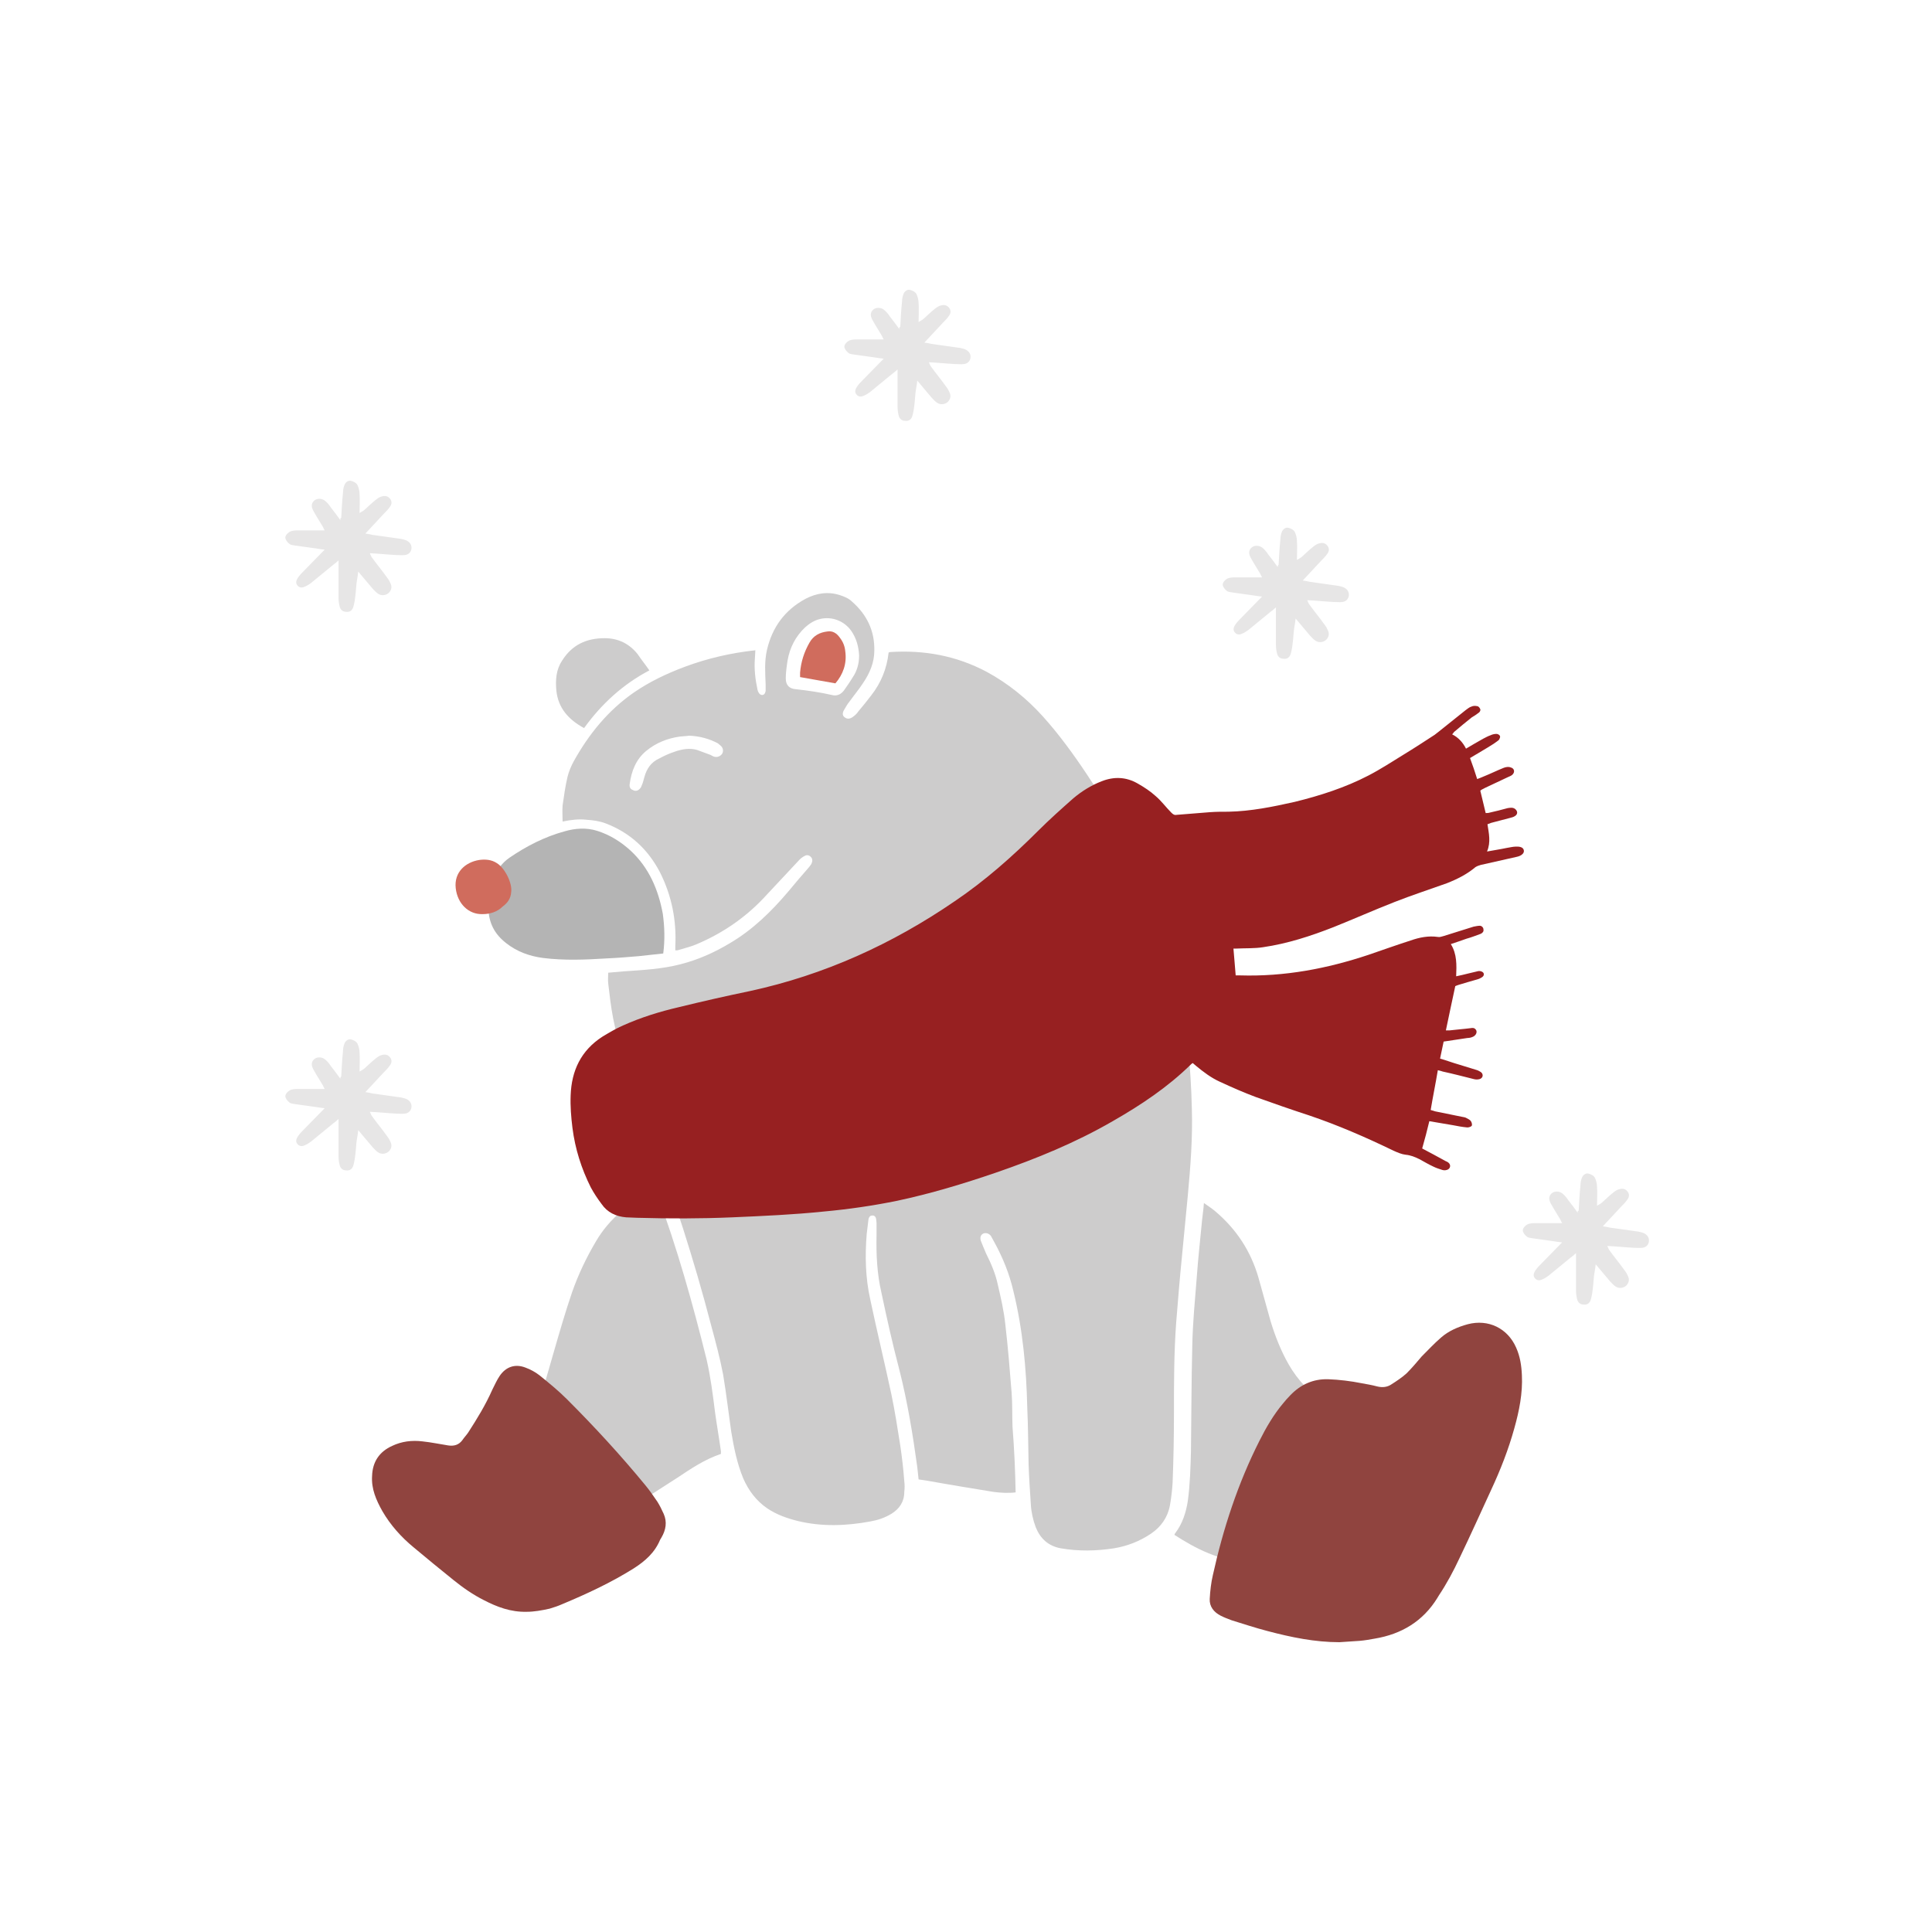 <?xml version="1.0" encoding="utf-8"?>
<!-- Generator: Adobe Illustrator 22.0.0, SVG Export Plug-In . SVG Version: 6.00 Build 0)  -->
<svg version="1.1" id="Calque_1" xmlns="http://www.w3.org/2000/svg" xmlns:xlink="http://www.w3.org/1999/xlink" x="0px" y="0px"
	 viewBox="0 0 432 432" style="enable-background:new 0 0 432 432;" xml:space="preserve">
<style type="text/css">
	.st0{fill:#066938;}
	.st1{fill:#9F1E29;}
	.st2{fill:#571419;}
	.st3{fill:none;}
	.st4{fill:#C68448;}
	.st5{fill:#8C633A;}
	.st6{fill:#D79A5D;}
	.st7{fill:#A5C0DF;}
	.st8{fill:#36502D;}
	.st9{fill:#C8261D;}
	.st10{fill:#808181;}
	.st11{fill:#519C37;}
	.st12{fill:#FCEE69;}
	.st13{fill:#EC8C37;}
	.st14{fill:#5877B1;}
	.st15{fill:#7B1523;}
	.st16{fill:#4F0D1C;}
	.st17{fill:#BF333D;}
	.st18{fill:#E7373D;}
	.st19{fill:#972021;}
	.st20{fill:#F2F2F2;}
	.st21{fill:#F3D4AA;}
	.st22{fill:#A67D52;}
	.st23{fill:#B59063;}
	.st24{fill:#020203;}
	.st25{fill:#FFFFFF;}
	.st26{fill:#E7E6E6;}
	.st27{fill:#9A9999;}
	.st28{fill:#B4B4B4;}
	.st29{fill:#C9913E;}
	.st30{fill:#D6A14D;}
	.st31{fill:#E2A1BC;}
	.st32{fill:#C1292E;}
	.st33{fill:#82171C;}
	.st34{fill:#CDCCCC;}
	.st35{fill:#D06C5D;}
	.st36{fill:#79986F;}
	.st37{fill:#DAA405;}
	.st38{fill:#EDCBA9;}
	.st39{fill:#405045;}
	.st40{fill:#8B2F2F;}
	.st41{fill:#1D2E1C;}
	.st42{fill:#D4BB78;}
	.st43{fill:#3C1014;}
	.st44{fill:#731633;}
	.st45{fill:#3F0D26;}
	.st46{fill:#E3EBF8;}
	.st47{fill:#D2DFEF;}
	.st48{fill:#B88E5C;}
	.st49{fill:#A81735;}
	.st50{fill:#4AA8A8;}
	.st51{fill:#94B947;}
	.st52{fill:#A8C4D3;}
	.st53{fill:#9F1A18;}
	.st54{fill:#4F6325;}
	.st55{fill:#BAC463;}
	.st56{fill:#8C694B;}
	.st57{fill:#8A9A66;}
	.st58{fill:#DDDDC3;}
	.st59{fill:#3F668A;}
	.st60{fill:#1B1B1B;}
	.st61{fill:#FFF0BA;}
	.st62{fill:#C69C6C;}
	.st63{fill:#603914;}
	.st64{fill:#114923;}
	.st65{fill:#961F27;}
	.st66{fill:#BB870E;}
	.st67{fill:#C51720;}
	.st68{fill:#449494;}
	.st69{fill:#417675;}
	.st70{fill:#ABCFAF;}
	.st71{fill:#66B2B0;}
	.st72{fill:#F9B03D;}
	.st73{fill:#754D24;}
	.st74{fill:#F6F6F6;}
	.st75{fill:#BA181A;}
	.st76{fill:#AD191C;}
	.st77{fill:#161515;}
	.st78{fill:#1E1E1C;}
	.st79{fill:#0E472B;}
	.st80{fill:#D3C29D;}
	.st81{fill:#CC2717;}
	.st82{fill:#A81916;}
	.st83{fill:#805129;}
	.st84{fill:#F39323;}
	.st85{fill:#B56B20;}
	.st86{fill:#E52629;}
	.st87{fill:#7B9EC7;}
	.st88{fill:#48515A;}
	.st89{fill:#DED3C6;}
	.st90{fill:#3B444E;}
	.st91{fill:#6189B1;}
	.st92{fill:#97B8D7;}
	.st93{fill:#715038;}
	.st94{fill:#A3282E;}
	.st95{fill:#110506;}
	.st96{fill:#F3E4D4;}
	.st97{fill:#F4DCC9;}
	.st98{fill:#676767;}
	.st99{fill:#E0EDF3;}
	.st100{fill:#90443F;}
	.st101{fill:#989389;}
	.st102{fill:#F0DABE;}
	.st103{fill:#4F382A;}
	.st104{fill:#009245;}
	.st105{fill:#064928;}
</style>
<g>
	<g>
		<g>
			<path class="st34" d="M227.1,333.7c-1.6,0.2-3.3,0.1-4.9-0.1c-4.9-0.8-9.8-1.6-14.8-2.5c-0.6-0.1-1.3-0.2-2-0.3
				c-0.1-0.9-0.2-1.9-0.3-2.8c-1-7.3-2.2-14.6-4-21.7c-1.5-5.7-2.8-11.5-4-17.2c-1-4.3-1.2-8.6-1.1-13c0-0.9,0-1.7,0-2.6
				c0-0.3-0.1-0.7-0.1-1c-0.1-0.4-0.4-0.8-0.9-0.7c-0.5,0-0.7,0.4-0.8,0.8c-0.1,1.1-0.3,2.2-0.4,3.3c-0.4,4.9-0.3,9.8,0.8,14.7
				c1.5,7.1,3.2,14.1,4.7,21.1c0.8,3.8,1.4,7.7,2,11.5c0.4,2.7,0.7,5.3,0.9,8c0.1,0.8,0.1,1.6,0,2.4c0,2.2-1.1,3.8-2.9,4.9
				c-1.5,0.9-3,1.4-4.7,1.7c-5.4,1-10.8,1.2-16.2-0.1c-2.4-0.6-4.7-1.4-6.8-2.8c-2.5-1.7-4.2-4-5.4-6.7c-1.4-3.4-2.1-6.9-2.7-10.5
				c-0.6-4.2-1.1-8.5-1.8-12.7c-0.7-3.7-1.7-7.4-2.7-11.1c-1.9-7.3-4-14.5-6.3-21.7c-2.7-8.4-6-16.6-9.1-24.9
				c-2.7-7.2-5-14.5-6.5-22c-0.5-2.6-0.8-5.2-1.1-7.8c-0.1-0.8,0-1.6,0-2.4c1.2-0.1,2.3-0.2,3.4-0.3c4.3-0.3,8.6-0.5,12.8-1.6
				c3.9-1,7.5-2.6,11-4.7c5.1-3,9.3-7.1,13.1-11.6c1.5-1.8,3-3.6,4.6-5.4c0.2-0.3,0.5-0.6,0.6-0.9c0.2-0.5,0.2-1-0.2-1.4
				c-0.4-0.4-0.9-0.5-1.4-0.2c-0.4,0.2-0.8,0.5-1.1,0.8c-2.4,2.6-4.8,5.1-7.2,7.7c-4.5,5-9.8,8.7-16,11.3c-1.2,0.5-2.5,0.8-3.8,1.2
				c-0.2,0.1-0.4,0.1-0.8,0.1c0-0.3,0-0.6,0-0.9c0.3-5.8-0.8-11.3-3.4-16.5c-2.7-5.2-6.7-8.9-12.2-11c-1.3-0.5-2.8-0.7-4.2-0.8
				c-1.8-0.2-3.5,0-5.4,0.4c0-1.3-0.1-2.4,0-3.6c0.3-2.1,0.6-4.3,1.1-6.4c0.3-1.2,0.8-2.4,1.4-3.5c3.4-6.1,7.7-11.4,13.5-15.4
				c3.5-2.4,7.3-4.2,11.3-5.7c5.1-1.9,10.3-3.1,15.8-3.7c0,0.6-0.1,1.2-0.1,1.8c-0.2,2.4,0.1,4.8,0.6,7.1c0,0.1,0.1,0.2,0.1,0.3
				c0.2,0.4,0.4,0.8,1,0.8c0.5-0.1,0.6-0.5,0.7-0.9c0-0.5,0-1,0-1.5c-0.1-2.6-0.3-5.1,0.3-7.7c1.2-5.1,4-8.9,8.6-11.4
				c2.5-1.3,5.1-1.7,7.8-0.8c0.9,0.3,1.9,0.7,2.6,1.4c3.3,2.9,5.1,6.5,5,11c0,2.6-1,5-2.5,7.2c-0.9,1.4-2,2.7-3,4.1
				c-0.5,0.6-0.9,1.3-1.3,2c-0.4,0.7-0.3,1.3,0.2,1.6c0.5,0.4,1.1,0.4,1.8-0.1c0.4-0.3,0.9-0.7,1.2-1.2c1-1.2,2-2.4,2.9-3.6
				c2.2-2.8,3.5-6,3.9-9.6c0.1,0,0.2-0.1,0.3-0.1c7.6-0.5,14.8,0.8,21.6,4.4c4.8,2.6,9,6,12.6,10c3.6,4,6.8,8.4,9.8,12.9
				c4.3,6.5,8.4,13.2,11.5,20.3c4.3,9.7,7.7,19.7,9.8,30.1c0.7,3.5,1.1,7.1,1.4,10.7c0.4,4.6,0.7,9.1,0.8,13.7
				c0.2,6.5-0.3,12.9-0.9,19.4c-0.4,4.5-0.9,9-1.3,13.5c-0.5,5-0.9,9.9-1.3,14.9c-0.5,6.8-0.5,13.5-0.5,20.3
				c0,5.2-0.1,10.4-0.3,15.5c-0.1,1.7-0.3,3.4-0.6,5.1c-0.5,2.7-2,4.8-4.2,6.3c-2.5,1.7-5.3,2.8-8.3,3.3c-3.9,0.6-7.9,0.7-11.9,0
				c-2.8-0.5-4.6-2.2-5.6-4.7c-0.6-1.6-1-3.3-1.1-5.1c-0.2-3-0.4-6-0.5-8.9c-0.1-4.2-0.1-8.5-0.3-12.7c-0.2-8.8-1-17.5-3.1-26.1
				c-0.9-3.9-2.4-7.6-4.4-11.2c-0.2-0.4-0.4-0.7-0.6-1.1c-0.4-0.6-1.1-0.8-1.7-0.6c-0.6,0.3-0.8,0.8-0.6,1.6c0.4,1,0.8,2,1.2,2.9
				c1.1,2.2,2.1,4.5,2.6,6.9c0.7,3,1.4,6,1.7,9c0.6,5.1,1,10.2,1.4,15.2c0.2,2.5,0.1,5.1,0.2,7.6C226.8,324.1,227,328.8,227.1,333.7
				z M192.1,146.6c-0.1-2-0.6-3.9-1.8-5.6c-1.6-2.2-4.3-3.2-6.9-2.6c-1.3,0.3-2.4,1-3.4,1.9c-2.1,2-3.4,4.5-3.9,7.4
				c-0.2,1.3-0.4,2.7-0.4,4c0,1.5,0.8,2.3,2.2,2.4c2.7,0.3,5.5,0.7,8.1,1.3c1.1,0.3,2-0.1,2.7-1c0.7-1,1.4-2,2-3
				C191.6,150.1,192.1,148.4,192.1,146.6z M154.1,164.5c-0.5,0.1-1.3,0.1-2.1,0.2c-2.8,0.4-5.3,1.4-7.5,3.2
				c-2.3,1.9-3.3,4.5-3.7,7.4c-0.1,0.6,0.1,1.1,0.6,1.3c0.5,0.3,1,0.3,1.4,0c0.3-0.2,0.6-0.6,0.7-1c0.3-0.6,0.4-1.3,0.6-1.9
				c0.5-1.8,1.5-3.3,3.3-4.1c1.1-0.6,2.2-1.1,3.4-1.5c1.7-0.6,3.4-0.9,5.1-0.4c0.9,0.3,1.8,0.7,2.7,1c0.4,0.1,0.7,0.4,1.1,0.5
				c0.7,0.2,1.4-0.1,1.8-0.7c0.3-0.6,0.2-1.3-0.4-1.8c-0.2-0.2-0.4-0.3-0.6-0.5C158.6,165.2,156.5,164.6,154.1,164.5z"/>
			<path class="st34" d="M161.2,325.1c-3.6,1.2-6.7,3.3-9.7,5.3c-4.1,2.6-8.2,5.3-12.3,7.9c-3.8,2.3-7.8,4.1-11.9,5.9
				c-5.4,2.4-10.7,2-16.1,0.1c-3.5-1.2-6.2-3.4-8.2-6.5c-0.1-0.1-0.2-0.3-0.2-0.4c-1.3-2.2-1.2-3.8,0.4-5.9c1-1.3,2.3-2.4,3.7-3.2
				c0.7-0.4,1.4-0.8,2.2-1.2c5.9-2.8,9.6-7.5,11.5-13.6c1.1-3.7,2.1-7.4,3.2-11.1c1.3-4.5,2.6-9,4.1-13.4c1.4-4,3.2-7.8,5.4-11.5
				c3-5.1,7.5-8.6,12.7-11.4c0.1-0.1,0.3-0.1,0.5-0.2c0.1,0.3,0.3,0.6,0.4,1c4.5,12.1,8,24.6,11.1,37.1c0.9,3.9,1.4,7.9,1.9,11.9
				c0.4,2.9,0.9,5.7,1.3,8.6C161.2,324.6,161.2,324.8,161.2,325.1z"/>
			<path class="st34" d="M269.2,269c1,0.7,1.9,1.3,2.6,1.9c4.7,4,7.9,8.9,9.6,14.8c0.9,3.2,1.8,6.5,2.7,9.7c1,3.3,2.3,6.6,4,9.6
				c2.1,3.7,5,6.7,8.6,9c2.4,1.6,5.1,2.3,7.9,2.6c1,0.1,2,0.1,3.1,0.2c2.7,0.3,4,1.7,4.1,4.4c0.1,2.4-0.3,4.8-1.2,7
				c-4.3,11.3-12.4,18.3-24.2,21c-5.6,1.3-11,0.2-16.2-1.9c-2.7-1.1-5.1-2.5-7.6-4.1c0-0.1,0.1-0.3,0.2-0.4c1.6-2.1,2.4-4.6,2.8-7.2
				c0.5-3.7,0.6-7.4,0.7-11.1c0.1-7.9,0.1-15.8,0.3-23.7c0.1-5.1,0.6-10.1,1-15.2c0.3-4.3,0.8-8.6,1.2-12.9
				C268.9,271.6,269.1,270.5,269.2,269z"/>
			<path class="st28" d="M148.3,213.2c-1.9,0.2-3.7,0.4-5.5,0.6c-2.4,0.2-4.7,0.4-7.1,0.5c-4.8,0.3-9.5,0.5-14.3-0.1
				c-3-0.4-5.8-1.4-8.2-3.3c-2.6-2-3.9-4.5-4-7.8c-0.1-2.3,0.3-4.6,1.2-6.8c0.7-1.8,1.9-3.4,3.5-4.5c3.8-2.6,7.9-4.7,12.3-5.9
				c2.4-0.7,4.9-0.9,7.4-0.1c2.8,0.9,5.2,2.4,7.4,4.4c4.1,3.8,6.2,8.7,7.2,14.1C148.6,207.2,148.7,210.1,148.3,213.2z"/>
			<path class="st34" d="M145.2,149.9c-5.9,3.1-10.7,7.5-14.6,12.9c-3.5-1.9-5.8-4.5-6.2-8.4c-0.2-2.3-0.1-4.6,1.3-6.7
				c2.2-3.5,5.4-5,9.5-5c3,0,5.5,1.2,7.4,3.6C143.4,147.5,144.3,148.6,145.2,149.9z"/>
			<path class="st35" d="M186.8,152.8c-2.7-0.5-5.2-0.9-7.9-1.4c0-0.3,0-0.7,0-1c0.2-2.4,0.9-4.6,2.1-6.7c0.9-1.6,2.3-2.3,4-2.5
				c1.2-0.2,2.1,0.4,2.8,1.4c0.7,0.9,1.1,1.9,1.2,3C189.4,148.4,188.5,150.8,186.8,152.8z"/>
			<path class="st35" d="M107.9,204.4c-3.1,0.1-5.6-2.3-6-5.8c-0.4-3.6,2.2-5.8,5.2-6.3c1.4-0.2,2.8-0.1,4,0.7
				c1.8,1.1,3.5,4.5,3.2,6.5c-0.1,1.4-0.8,2.4-1.9,3.2C111.2,203.9,109.6,204.4,107.9,204.4z"/>
		</g>
		<g>
			<path class="st19" d="M324.7,164.2c1.4,0.7,2.4,1.8,3.1,3.2c1.3-0.8,2.6-1.5,3.8-2.2c0.6-0.3,1.1-0.6,1.7-0.8
				c0.4-0.2,0.9-0.3,1.3-0.3c0.3,0,0.7,0.2,0.8,0.5c0.1,0.2-0.1,0.6-0.2,0.8c-0.3,0.3-0.8,0.6-1.2,0.9c-1.7,1.1-3.5,2.1-5.3,3.2
				c0.6,1.6,1.1,3.1,1.6,4.7c0.6-0.2,1-0.4,1.5-0.6c1.5-0.6,2.9-1.3,4.4-1.9c0.5-0.2,1.1-0.3,1.6-0.1c0.8,0.2,1,1,0.4,1.6
				c-0.3,0.3-0.7,0.4-1.1,0.6c-1.7,0.8-3.4,1.6-5.1,2.4c-0.3,0.2-0.7,0.3-1,0.6c0.4,1.7,0.8,3.3,1.2,5c0.3,0,0.6,0,0.9-0.1
				c1.3-0.3,2.6-0.6,4-1c0.6-0.1,1.2-0.2,1.7,0.2c0.6,0.5,0.6,1.2-0.1,1.6c-0.3,0.2-0.7,0.3-1.1,0.4c-1.4,0.4-2.8,0.7-4.2,1.1
				c-0.2,0.1-0.5,0.2-0.8,0.3c0.3,2,0.8,4-0.1,6.1c1.6-0.3,3-0.5,4.4-0.8c0.7-0.1,1.4-0.3,2.1-0.3c0.3,0,0.7,0,1,0.1
				c0.8,0.2,1,1.1,0.4,1.6c-0.3,0.3-0.8,0.5-1.3,0.6c-2.7,0.6-5.3,1.2-8,1.8c-0.4,0.1-0.9,0.3-1.2,0.5c-1.9,1.6-4.1,2.7-6.4,3.6
				c-3.9,1.4-7.9,2.7-11.7,4.2c-4.6,1.8-9.1,3.8-13.6,5.6c-5.1,2-10.3,3.7-15.8,4.5c-1.9,0.3-3.9,0.2-5.9,0.3c-0.3,0-0.5,0-0.7,0
				c0.2,2,0.3,3.9,0.5,6c0.3,0,0.7,0,1,0c9.9,0.3,19.4-1.5,28.7-4.6c3.2-1.1,6.3-2.2,9.4-3.2c2-0.7,4-1.1,6.1-0.8
				c0.4,0.1,0.9-0.1,1.3-0.2c2.2-0.7,4.5-1.4,6.7-2.1c0.5-0.1,1-0.2,1.4-0.2c0.4,0,0.8,0.4,0.8,0.8c0.1,0.5-0.2,0.8-0.6,1
				c-1.1,0.4-2.1,0.8-3.2,1.1c-1.1,0.4-2.3,0.8-3.5,1.2c1.4,2.2,1.3,4.7,1.2,7.2c1-0.2,1.8-0.4,2.6-0.6c0.7-0.2,1.4-0.3,2.1-0.5
				c0.3-0.1,0.6-0.1,0.9,0c0.7,0.2,0.8,0.9,0.2,1.3c-0.3,0.2-0.7,0.4-1.1,0.5c-1.4,0.4-2.8,0.8-4.1,1.2c-0.3,0.1-0.6,0.2-0.8,0.3
				c-0.7,3.3-1.4,6.5-2.1,9.9c0.3,0,0.6,0,0.8,0c1.6-0.2,3.2-0.3,4.7-0.5c0.5-0.1,1-0.1,1.3,0.5c0.2,0.5-0.1,1.1-0.7,1.4
				c-0.4,0.2-0.9,0.3-1.3,0.3c-1.8,0.3-3.5,0.5-5.3,0.8c-0.3,1.3-0.5,2.5-0.8,3.8c1.4,0.4,2.7,0.9,4.1,1.3c1.3,0.4,2.6,0.8,3.9,1.2
				c0.4,0.1,0.8,0.3,1.1,0.5c0.7,0.5,0.5,1.4-0.3,1.6c-0.4,0.1-0.8,0.1-1.2,0c-2.4-0.6-4.7-1.2-7-1.7c-0.3-0.1-0.6-0.2-1.1-0.3
				c-0.5,3-1.1,5.9-1.6,8.9c0.4,0.1,0.7,0.2,1,0.3c2,0.4,3.9,0.8,5.9,1.2c0.4,0.1,0.8,0.1,1.1,0.3c0.4,0.2,0.8,0.4,1,0.7
				c0.2,0.3,0.3,0.8,0.2,1c-0.1,0.2-0.6,0.4-1,0.4c-1.1-0.1-2.2-0.3-3.2-0.5c-1.8-0.3-3.5-0.6-5.3-0.9c-0.5,2.1-1,4-1.6,6.1
				c1.7,0.9,3.4,1.8,5.2,2.8c0.2,0.1,0.5,0.2,0.7,0.4c0.6,0.5,0.4,1.4-0.4,1.6c-0.3,0.1-0.7,0.1-1,0c-0.6-0.2-1.3-0.4-1.9-0.7
				c-1.1-0.5-2.1-1.1-3.2-1.7c-1-0.5-2-0.9-3.1-1c-0.9-0.1-1.8-0.5-2.7-0.9c-6.2-3-12.4-5.7-18.9-7.9c-4-1.3-8-2.7-11.9-4.1
				c-2.7-1-5.4-2.2-8-3.4c-2-0.9-3.7-2.2-5.4-3.6c-0.2-0.2-0.5-0.4-0.7-0.6c-0.2,0.1-0.3,0.2-0.4,0.3c-5.2,5.1-11.2,9.1-17.5,12.7
				c-8.3,4.8-17.1,8.4-26.1,11.5c-7.3,2.5-14.6,4.7-22.1,6.3c-5.4,1.1-10.9,1.9-16.4,2.4c-6.8,0.7-13.6,1-20.5,1.3
				c-7.1,0.3-14.1,0.3-21.2,0.1c-0.8,0-1.7-0.1-2.5-0.1c-2.3-0.2-4.2-1.1-5.5-3c-0.9-1.2-1.7-2.4-2.4-3.7c-2.1-4.2-3.5-8.6-4.1-13.3
				c-0.3-2.4-0.5-4.9-0.4-7.3c0.2-5.5,2.3-10,7.1-13.1c1.5-0.9,3-1.8,4.6-2.5c4-1.8,8.2-3.1,12.5-4.1c5.3-1.3,10.6-2.5,15.9-3.6
				c16.6-3.6,31.8-10.5,45.8-20.1c6.8-4.6,12.9-10,18.7-15.8c2.5-2.5,5.2-4.9,7.8-7.2c1.9-1.6,4-2.9,6.3-3.8c2.8-1.1,5.5-1,8.1,0.5
				c1.4,0.8,2.8,1.7,4,2.8c1.3,1.1,2.3,2.5,3.5,3.7c0.4,0.4,0.7,0.6,1.2,0.5c2.5-0.2,5-0.4,7.5-0.6c1.4-0.1,2.7-0.1,4.1-0.1
				c5-0.1,9.9-1.1,14.8-2.2c5.7-1.4,11.3-3.2,16.5-5.9c2.7-1.4,5.3-3.1,7.9-4.7c2.3-1.4,4.6-2.9,6.9-4.4c0.3-0.2,0.6-0.5,0.9-0.7
				c2-1.6,4-3.2,6-4.8c0.4-0.3,0.9-0.7,1.3-0.8c0.4-0.2,0.9-0.2,1.3-0.1c0.3,0,0.6,0.4,0.7,0.7c0.1,0.3-0.2,0.7-0.4,0.8
				c-0.5,0.4-1,0.7-1.5,1c-1.4,1.1-2.7,2.2-4,3.3C325,163.9,324.9,164,324.7,164.2z"/>
			<path class="st100" d="M299.5,367.2c-5.5,0-10.8-1.1-16.1-2.5c-2.7-0.7-5.4-1.6-8-2.4c-0.8-0.3-1.6-0.6-2.4-1
				c-1.6-0.8-2.6-2.1-2.5-3.8c0.1-1.8,0.3-3.6,0.7-5.3c2.3-10.4,5.6-20.5,10.4-30c1.5-3,3.2-5.9,5.3-8.4c0.5-0.6,1-1.2,1.6-1.8
				c2.3-2.4,5.1-3.7,8.5-3.6c2.5,0.1,5,0.4,7.5,0.9c1.1,0.2,2.3,0.4,3.4,0.7c1.2,0.3,2.3,0.2,3.3-0.5c1.1-0.7,2.3-1.5,3.3-2.4
				c1.2-1.2,2.3-2.5,3.4-3.8c1.4-1.4,2.8-2.9,4.3-4.2c1.7-1.5,3.8-2.4,6-3c4.6-1.2,8.9,0.9,10.8,5.2c0.9,2,1.2,4,1.3,6.2
				c0.2,4-0.6,8-1.7,11.9c-1.3,4.7-3.1,9.3-5.2,13.8c-2.3,5-4.6,10.1-7,15.1c-1.4,3-2.9,5.8-4.7,8.5c-0.1,0.2-0.2,0.3-0.3,0.5
				c-3.2,5.2-8,8.1-14,9.1c-1.1,0.2-2.2,0.4-3.4,0.5C302.6,367,301.1,367.1,299.5,367.2z"/>
			<path class="st100" d="M117.8,360.4c-3.6,0.1-6.7-1.1-9.6-2.6c-2.4-1.2-4.7-2.8-6.8-4.5c-3-2.4-5.9-4.8-8.9-7.3
				c-2.8-2.3-5.2-5-7-8.1c-1.4-2.5-2.5-5-2.3-7.9c0.1-3.1,1.6-5.4,4.5-6.7c2.1-1,4.4-1.3,6.8-1c1.9,0.2,3.8,0.6,5.7,0.9
				c1.3,0.2,2.4-0.1,3.2-1.2c0.4-0.6,0.9-1.1,1.3-1.7c2-3.1,3.9-6.2,5.4-9.6c0.5-1,1-2.1,1.6-3c1.4-2.1,3.5-2.8,5.8-1.9
				c1.1,0.4,2.2,1,3.1,1.7c2.1,1.7,4.2,3.4,6.2,5.4c6.1,6.1,12,12.5,17.5,19.2c1,1.2,1.8,2.4,2.7,3.7c0.5,0.8,1,1.8,1.4,2.7
				c0.8,1.8,0.5,3.6-0.5,5.3c-0.1,0.2-0.2,0.3-0.3,0.5c-1.2,2.9-3.4,4.8-5.9,6.4c-5.1,3.2-10.5,5.7-16,8c-0.9,0.4-1.8,0.7-2.8,1
				C121.1,360.1,119.4,360.4,117.8,360.4z"/>
		</g>
	</g>
	<g>
		<path class="st26" d="M76.3,240.7c0.1-1.9,0.2-3.8,0.4-5.7c0-0.5,0.1-1.1,0.3-1.6c0.2-0.6,0.8-1.1,1.4-1c0.5,0.1,1.2,0.4,1.5,0.9
			c0.3,0.6,0.5,1.4,0.5,2.1c0.1,1.3,0,2.6,0,4.2c0.5-0.3,0.9-0.5,1.1-0.7c0.9-0.8,1.7-1.6,2.6-2.3c0.4-0.3,0.8-0.6,1.3-0.7
			c0.7-0.2,1.3-0.1,1.8,0.5c0.5,0.6,0.4,1.3,0,1.8c-0.4,0.6-0.9,1.1-1.4,1.6c-1.3,1.4-2.6,2.8-4.1,4.4c0.7,0.1,1.2,0.2,1.6,0.3
			c2.1,0.3,4.3,0.6,6.4,0.9c0.4,0.1,0.9,0.2,1.3,0.4c0.7,0.4,1.1,1,1,1.8c-0.1,0.8-0.7,1.3-1.4,1.4c-0.7,0.1-1.4,0-2.1,0
			c-1.9-0.1-3.7-0.3-5.8-0.4c0.2,0.4,0.3,0.8,0.5,1c1,1.4,2.1,2.7,3.1,4.1c0.3,0.4,0.7,0.9,0.9,1.4c0.5,0.9,0.4,1.6-0.2,2.3
			c-0.6,0.6-1.6,0.8-2.4,0.3c-0.5-0.3-0.9-0.8-1.3-1.2c-1-1.2-2-2.4-3.2-3.8c-0.1,1.1-0.3,1.9-0.4,2.8c-0.1,1.3-0.2,2.5-0.4,3.8
			c-0.1,0.5-0.2,1.1-0.4,1.6c-0.3,0.6-0.8,0.9-1.5,0.8c-0.7,0-1.2-0.4-1.4-1c-0.2-0.7-0.3-1.4-0.3-2.1c0-2.7,0-5.5,0-8.4
			c-0.4,0.4-0.8,0.7-1.2,1c-1.7,1.4-3.3,2.7-5,4.1c-0.4,0.3-0.9,0.6-1.4,0.8c-0.6,0.3-1.2,0.2-1.6-0.3c-0.5-0.6-0.2-1.2,0.1-1.7
			c0.4-0.6,0.9-1.1,1.4-1.6c1.5-1.5,2.9-3,4.6-4.7c-1.1-0.1-2-0.3-2.9-0.4c-1.2-0.2-2.4-0.3-3.6-0.5c-0.5-0.1-1.1-0.1-1.4-0.4
			c-0.4-0.3-0.9-0.9-0.9-1.4c0-0.5,0.6-1.1,1-1.3c0.6-0.3,1.3-0.3,1.9-0.3c1.9,0,3.9,0,5.9,0c-0.1-0.2-0.3-0.5-0.4-0.8
			c-0.7-1.2-1.5-2.4-2.2-3.7c-0.5-1-0.3-1.7,0.3-2.2c0.6-0.5,1.7-0.5,2.4,0.1c0.5,0.4,0.9,0.9,1.3,1.5c0.7,0.9,1.4,1.8,2.1,2.8
			C76.1,240.8,76.2,240.8,76.3,240.7z"/>
		<path class="st26" d="M76.3,115.8c0.1-1.9,0.2-3.8,0.4-5.7c0-0.5,0.1-1.1,0.3-1.6c0.2-0.6,0.8-1.1,1.4-1c0.5,0.1,1.2,0.4,1.5,0.9
			c0.3,0.6,0.5,1.4,0.5,2.1c0.1,1.3,0,2.6,0,4.2c0.5-0.3,0.9-0.5,1.1-0.7c0.9-0.8,1.7-1.6,2.6-2.3c0.4-0.3,0.8-0.6,1.3-0.7
			c0.7-0.2,1.3-0.1,1.8,0.5c0.5,0.6,0.4,1.3,0,1.8c-0.4,0.6-0.9,1.1-1.4,1.6c-1.3,1.4-2.6,2.8-4.1,4.4c0.7,0.1,1.2,0.2,1.6,0.3
			c2.1,0.3,4.3,0.6,6.4,0.9c0.4,0.1,0.9,0.2,1.3,0.4c0.7,0.4,1.1,1,1,1.8c-0.1,0.8-0.7,1.3-1.4,1.4c-0.7,0.1-1.4,0-2.1,0
			c-1.9-0.1-3.7-0.3-5.8-0.4c0.2,0.4,0.3,0.8,0.5,1c1,1.4,2.1,2.7,3.1,4.1c0.3,0.4,0.7,0.9,0.9,1.4c0.5,0.9,0.4,1.6-0.2,2.3
			c-0.6,0.6-1.6,0.8-2.4,0.3c-0.5-0.3-0.9-0.8-1.3-1.2c-1-1.2-2-2.4-3.2-3.8c-0.1,1.1-0.3,1.9-0.4,2.8c-0.1,1.3-0.2,2.5-0.4,3.8
			c-0.1,0.5-0.2,1.1-0.4,1.6c-0.3,0.6-0.8,0.9-1.5,0.8c-0.7,0-1.2-0.4-1.4-1c-0.2-0.7-0.3-1.4-0.3-2.1c0-2.7,0-5.5,0-8.4
			c-0.4,0.4-0.8,0.7-1.2,1c-1.7,1.4-3.3,2.7-5,4.1c-0.4,0.3-0.9,0.6-1.4,0.8c-0.6,0.3-1.2,0.2-1.6-0.3c-0.5-0.6-0.2-1.2,0.1-1.7
			c0.4-0.6,0.9-1.1,1.4-1.6c1.5-1.5,2.9-3,4.6-4.7c-1.1-0.1-2-0.3-2.9-0.4c-1.2-0.2-2.4-0.3-3.6-0.5c-0.5-0.1-1.1-0.1-1.4-0.4
			c-0.4-0.3-0.9-0.9-0.9-1.4c0-0.5,0.6-1.1,1-1.3c0.6-0.3,1.3-0.3,1.9-0.3c1.9,0,3.9,0,5.9,0c-0.1-0.2-0.3-0.5-0.4-0.8
			c-0.7-1.2-1.5-2.4-2.2-3.7c-0.5-1-0.3-1.7,0.3-2.2c0.6-0.5,1.7-0.5,2.4,0.1c0.5,0.4,0.9,0.9,1.3,1.5c0.7,0.9,1.4,1.8,2.1,2.8
			C76.1,115.8,76.2,115.8,76.3,115.8z"/>
		<path class="st26" d="M285.9,126.3c0.1-1.9,0.2-3.8,0.4-5.7c0-0.5,0.1-1.1,0.3-1.6c0.2-0.6,0.8-1.1,1.4-1c0.5,0.1,1.2,0.4,1.5,0.9
			c0.3,0.6,0.5,1.4,0.5,2.1c0.1,1.3,0,2.6,0,4.2c0.5-0.3,0.9-0.5,1.1-0.7c0.9-0.8,1.7-1.6,2.6-2.3c0.4-0.3,0.8-0.6,1.3-0.7
			c0.7-0.2,1.3-0.1,1.8,0.5c0.5,0.6,0.4,1.3,0,1.8c-0.4,0.6-0.9,1.1-1.4,1.6c-1.3,1.4-2.6,2.8-4.1,4.4c0.7,0.1,1.2,0.2,1.6,0.3
			c2.1,0.3,4.3,0.6,6.4,0.9c0.4,0.1,0.9,0.2,1.3,0.4c0.7,0.4,1.1,1,1,1.8c-0.1,0.8-0.7,1.3-1.4,1.4c-0.7,0.1-1.4,0-2.1,0
			c-1.9-0.1-3.7-0.3-5.8-0.4c0.2,0.4,0.3,0.8,0.5,1c1,1.4,2.1,2.7,3.1,4.1c0.3,0.4,0.7,0.9,0.9,1.4c0.5,0.9,0.4,1.6-0.2,2.3
			c-0.6,0.6-1.6,0.8-2.4,0.3c-0.5-0.3-0.9-0.8-1.3-1.2c-1-1.2-2-2.4-3.2-3.8c-0.1,1.1-0.3,1.9-0.4,2.8c-0.1,1.3-0.2,2.5-0.4,3.8
			c-0.1,0.5-0.2,1.1-0.4,1.6c-0.3,0.6-0.8,0.9-1.5,0.8c-0.7,0-1.2-0.4-1.4-1c-0.2-0.7-0.3-1.4-0.3-2.1c0-2.7,0-5.5,0-8.4
			c-0.4,0.4-0.8,0.7-1.2,1c-1.7,1.4-3.3,2.7-5,4.1c-0.4,0.3-0.9,0.6-1.4,0.8c-0.6,0.3-1.2,0.2-1.6-0.3c-0.5-0.6-0.2-1.2,0.1-1.7
			c0.4-0.6,0.9-1.1,1.4-1.6c1.5-1.5,2.9-3,4.6-4.7c-1.1-0.1-2-0.3-2.9-0.4c-1.2-0.2-2.4-0.3-3.6-0.5c-0.5-0.1-1.1-0.1-1.4-0.4
			c-0.4-0.3-0.9-0.9-0.9-1.4c0-0.5,0.6-1.1,1-1.3c0.6-0.3,1.3-0.3,1.9-0.3c1.9,0,3.9,0,5.9,0c-0.1-0.2-0.3-0.5-0.4-0.8
			c-0.7-1.2-1.5-2.4-2.2-3.7c-0.5-1-0.3-1.7,0.3-2.2c0.6-0.5,1.7-0.5,2.4,0.1c0.5,0.4,0.9,0.9,1.3,1.5c0.7,0.9,1.4,1.8,2.1,2.8
			C285.7,126.4,285.8,126.4,285.9,126.3z"/>
		<path class="st26" d="M201.3,73.1c0.1-1.9,0.2-3.8,0.4-5.7c0-0.5,0.1-1.1,0.3-1.6c0.2-0.6,0.8-1.1,1.4-1c0.5,0.1,1.2,0.4,1.5,0.9
			c0.3,0.6,0.5,1.4,0.5,2.1c0.1,1.3,0,2.6,0,4.2c0.5-0.3,0.9-0.5,1.1-0.7c0.9-0.8,1.7-1.6,2.6-2.3c0.4-0.3,0.8-0.6,1.3-0.7
			c0.7-0.2,1.3-0.1,1.8,0.5c0.5,0.6,0.4,1.3,0,1.8c-0.4,0.6-0.9,1.1-1.4,1.6c-1.3,1.4-2.6,2.8-4.1,4.4c0.7,0.1,1.2,0.2,1.6,0.3
			c2.1,0.3,4.3,0.6,6.4,0.9c0.4,0.1,0.9,0.2,1.3,0.4c0.7,0.4,1.1,1,1,1.8c-0.1,0.8-0.7,1.3-1.4,1.4c-0.7,0.1-1.4,0-2.1,0
			c-1.9-0.1-3.7-0.3-5.8-0.4c0.2,0.4,0.3,0.8,0.5,1c1,1.4,2.1,2.7,3.1,4.1c0.3,0.4,0.7,0.9,0.9,1.4c0.5,0.9,0.4,1.6-0.2,2.3
			c-0.6,0.6-1.6,0.8-2.4,0.3c-0.5-0.3-0.9-0.8-1.3-1.2c-1-1.2-2-2.4-3.2-3.8c-0.1,1.1-0.3,1.9-0.4,2.8c-0.1,1.3-0.2,2.5-0.4,3.8
			c-0.1,0.5-0.2,1.1-0.4,1.6c-0.3,0.6-0.8,0.9-1.5,0.8c-0.7,0-1.2-0.4-1.4-1c-0.2-0.7-0.3-1.4-0.3-2.1c0-2.7,0-5.5,0-8.4
			c-0.4,0.4-0.8,0.7-1.2,1c-1.7,1.4-3.3,2.7-5,4.1c-0.4,0.3-0.9,0.6-1.4,0.8c-0.6,0.3-1.2,0.2-1.6-0.3c-0.5-0.6-0.2-1.2,0.1-1.7
			c0.4-0.6,0.9-1.1,1.4-1.6c1.5-1.5,2.9-3,4.6-4.7c-1.1-0.1-2-0.3-2.9-0.4c-1.2-0.2-2.4-0.3-3.6-0.5c-0.5-0.1-1.1-0.1-1.4-0.4
			c-0.4-0.3-0.9-0.9-0.9-1.4c0-0.5,0.6-1.1,1-1.3c0.6-0.3,1.3-0.3,1.9-0.3c1.9,0,3.9,0,5.9,0c-0.1-0.2-0.3-0.5-0.4-0.8
			c-0.7-1.2-1.5-2.4-2.2-3.7c-0.5-1-0.3-1.7,0.3-2.2c0.6-0.5,1.7-0.5,2.4,0.1c0.5,0.4,0.9,0.9,1.3,1.5c0.7,0.9,1.4,1.8,2.1,2.8
			C201,73.2,201.1,73.2,201.3,73.1z"/>
		<path class="st26" d="M353,270.7c0.1-1.9,0.2-3.8,0.4-5.7c0-0.5,0.1-1.1,0.3-1.6c0.2-0.6,0.8-1.1,1.4-1c0.5,0.1,1.2,0.4,1.5,0.9
			c0.3,0.6,0.5,1.4,0.5,2.1c0.1,1.3,0,2.6,0,4.2c0.5-0.3,0.9-0.5,1.1-0.7c0.9-0.8,1.7-1.6,2.6-2.3c0.4-0.3,0.8-0.6,1.3-0.7
			c0.7-0.2,1.3-0.1,1.8,0.5c0.5,0.6,0.4,1.3,0,1.8c-0.4,0.6-0.9,1.1-1.4,1.6c-1.3,1.4-2.6,2.8-4.1,4.4c0.7,0.1,1.2,0.2,1.6,0.3
			c2.1,0.3,4.3,0.6,6.4,0.9c0.4,0.1,0.9,0.2,1.3,0.4c0.7,0.4,1.1,1,1,1.8c-0.1,0.8-0.7,1.3-1.4,1.4c-0.7,0.1-1.4,0-2.1,0
			c-1.9-0.1-3.7-0.3-5.8-0.4c0.2,0.4,0.3,0.8,0.5,1c1,1.4,2.1,2.7,3.1,4.1c0.3,0.4,0.7,0.9,0.9,1.4c0.5,0.9,0.4,1.6-0.2,2.3
			c-0.6,0.6-1.6,0.8-2.4,0.3c-0.5-0.3-0.9-0.8-1.3-1.2c-1-1.2-2-2.4-3.2-3.8c-0.1,1.1-0.3,1.9-0.4,2.8c-0.1,1.3-0.2,2.5-0.4,3.8
			c-0.1,0.5-0.2,1.1-0.4,1.6c-0.3,0.6-0.8,0.9-1.5,0.8c-0.7,0-1.2-0.4-1.4-1c-0.2-0.7-0.3-1.4-0.3-2.1c0-2.7,0-5.5,0-8.4
			c-0.4,0.4-0.8,0.7-1.2,1c-1.7,1.4-3.3,2.7-5,4.1c-0.4,0.3-0.9,0.6-1.4,0.8c-0.6,0.3-1.2,0.2-1.6-0.3c-0.5-0.6-0.2-1.2,0.1-1.7
			c0.4-0.6,0.9-1.1,1.4-1.6c1.5-1.5,2.9-3,4.6-4.7c-1.1-0.1-2-0.3-2.9-0.4c-1.2-0.2-2.4-0.3-3.6-0.5c-0.5-0.1-1.1-0.1-1.4-0.4
			c-0.4-0.3-0.9-0.9-0.9-1.4c0-0.5,0.6-1.1,1-1.3c0.6-0.3,1.3-0.3,1.9-0.3c1.9,0,3.9,0,5.9,0c-0.1-0.2-0.3-0.5-0.4-0.8
			c-0.7-1.2-1.5-2.4-2.2-3.7c-0.5-1-0.3-1.7,0.3-2.2c0.6-0.5,1.7-0.5,2.4,0.1c0.5,0.4,0.9,0.9,1.3,1.5c0.7,0.9,1.4,1.8,2.1,2.8
			C352.7,270.8,352.8,270.8,353,270.7z"/>
	</g>
</g>
</svg>
